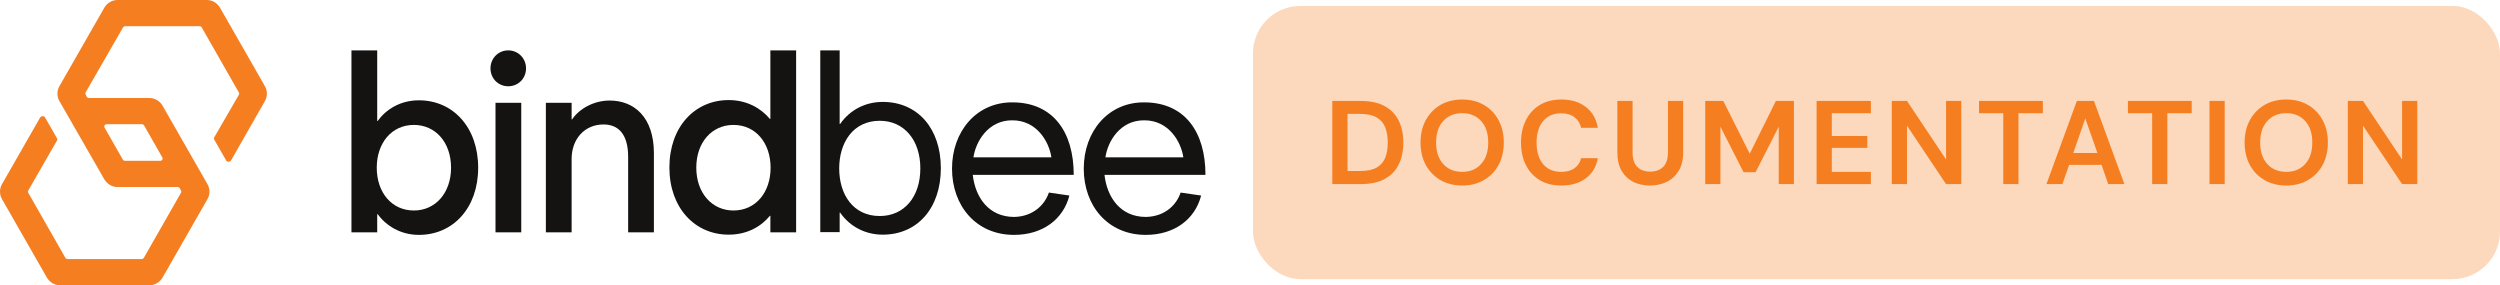 <svg width="421" height="48" viewBox="0 0 421 48" fill="none" xmlns="http://www.w3.org/2000/svg">
<g clip-path="url(#clip0_948_417)">
<path d="M44.599 14.489L37.038 1.278C36.578 0.504 35.733 0 34.85 0H19.767C18.884 0 18.039 0.504 17.579 1.278L10.018 14.489C9.557 15.264 9.557 16.271 10.018 17.046L17.579 30.218C18.039 30.993 18.884 31.496 19.767 31.496H29.938C30.091 31.496 30.206 31.574 30.283 31.69L30.475 32.078C30.552 32.194 30.552 32.349 30.475 32.465L24.219 43.429C24.142 43.545 24.027 43.622 23.873 43.622H11.361C11.207 43.622 11.092 43.545 11.015 43.429L4.759 32.465C4.683 32.349 4.683 32.194 4.759 32.078L9.595 23.671C9.672 23.555 9.672 23.399 9.595 23.283L7.6 19.797C7.523 19.642 7.369 19.564 7.177 19.564C7.024 19.564 6.87 19.642 6.755 19.797L0.345 30.993C-0.115 31.768 -0.115 32.775 0.345 33.55L7.907 46.76C8.367 47.535 9.212 48.039 10.094 48.039H25.178C26.061 48.039 26.905 47.535 27.366 46.76L34.927 33.55C35.388 32.775 35.388 31.768 34.927 30.993L27.366 17.782C26.905 17.007 26.061 16.504 25.178 16.504H14.969C14.815 16.504 14.7 16.426 14.623 16.31L14.431 15.922C14.355 15.806 14.355 15.651 14.431 15.535L20.726 4.61C20.803 4.494 20.918 4.416 21.072 4.416H33.622C33.776 4.416 33.891 4.494 33.968 4.61L40.224 15.574C40.301 15.69 40.301 15.845 40.224 15.961L36.079 23.128C36.002 23.245 36.002 23.399 36.079 23.516L38.075 27.002C38.151 27.157 38.305 27.235 38.497 27.235C38.65 27.235 38.804 27.157 38.919 27.002L44.599 17.046C45.06 16.232 45.06 15.264 44.599 14.489ZM17.963 20.92H23.912C24.065 20.92 24.18 20.998 24.257 21.114L27.328 26.499C27.481 26.77 27.289 27.08 26.982 27.08H21.033C20.88 27.08 20.764 27.002 20.688 26.886L17.617 21.501C17.464 21.23 17.655 20.92 17.963 20.92Z" fill="#F57E21"/>
<path d="M59.185 8.484H63.522V20.378H63.598C64.98 18.441 67.398 16.891 70.546 16.891C76.303 16.891 80.525 21.462 80.525 28.242C80.525 35.022 76.303 39.554 70.546 39.554C67.437 39.554 65.019 38.005 63.598 36.068H63.522V39.128H59.185V8.484ZM63.445 28.242C63.445 32.387 65.94 35.448 69.701 35.448C73.309 35.448 75.957 32.504 75.957 28.242C75.957 23.942 73.309 21.036 69.701 21.036C65.94 21.036 63.445 24.097 63.445 28.242Z" fill="#141312"/>
<path d="M82.597 11.506C82.597 9.84 83.902 8.484 85.591 8.484C87.28 8.484 88.585 9.84 88.585 11.506C88.585 13.211 87.28 14.528 85.591 14.528C83.902 14.528 82.597 13.211 82.597 11.506ZM87.779 17.317V39.128H83.442V17.317H87.779Z" fill="#141312"/>
<path d="M96.261 17.317V20.107H96.338C97.566 18.286 100.022 16.93 102.671 16.93C106.777 16.93 110.117 19.719 110.117 25.802V39.128H105.78V26.421C105.78 22.586 104.129 20.959 101.634 20.959C98.449 20.959 96.261 23.399 96.261 26.77V39.128H91.924V17.317H96.261Z" fill="#141312"/>
<path d="M134.067 39.128H129.73V36.339H129.653C128.195 38.121 125.854 39.516 122.706 39.516C117.026 39.516 112.727 35.022 112.727 28.203C112.727 21.385 116.987 16.852 122.706 16.852C125.815 16.852 128.156 18.247 129.653 20.029H129.73V8.484H134.067V39.128ZM117.256 28.242C117.256 32.504 119.904 35.448 123.512 35.448C127.274 35.448 129.768 32.387 129.768 28.242C129.768 24.097 127.274 21.036 123.512 21.036C119.904 21.036 117.256 23.942 117.256 28.242Z" fill="#141312"/>
<path d="M138.135 8.484H141.398V20.881H141.474C143.202 18.402 145.85 17.162 148.652 17.162C154.524 17.162 158.439 21.617 158.439 28.32C158.439 35.022 154.524 39.516 148.652 39.516C145.85 39.516 143.202 38.276 141.474 35.797H141.398V39.09H138.135V8.484ZM141.321 28.358C141.321 32.697 143.624 36.378 148.153 36.378C152.26 36.378 154.985 33.162 154.985 28.358C154.985 23.555 152.221 20.339 148.153 20.339C143.624 20.339 141.321 24.058 141.321 28.358Z" fill="#141312"/>
<path d="M176.632 32.426L180.086 32.93C179.05 36.959 175.557 39.554 170.76 39.554C164.388 39.554 160.32 34.673 160.32 28.397C160.32 22.121 164.465 17.123 170.644 17.24C177.361 17.317 180.816 22.237 180.816 29.443H163.813C164.235 33.201 166.461 36.533 170.798 36.533C174.06 36.455 175.979 34.402 176.632 32.426ZM163.928 26.499H177.054C176.67 23.864 174.598 20.261 170.491 20.261C166.422 20.223 164.312 23.826 163.928 26.499Z" fill="#141312"/>
<path d="M198.817 32.426L202.271 32.93C201.235 36.959 197.742 39.554 192.944 39.554C186.573 39.554 182.504 34.673 182.504 28.397C182.504 22.121 186.65 17.123 192.829 17.24C199.546 17.317 203 22.237 203 29.443H185.997C186.419 33.201 188.645 36.533 192.983 36.533C196.283 36.455 198.164 34.402 198.817 32.426ZM186.151 26.499H199.277C198.893 23.864 196.821 20.261 192.714 20.261C188.607 20.223 186.534 23.826 186.151 26.499Z" fill="#141312"/>
</g>
<rect x="211" y="1" width="210" height="46" rx="8" fill="#FCD8BC"/>
<path d="M224.36 31V17H229.14C230.78 17 232.127 17.293 233.18 17.88C234.247 18.453 235.033 19.267 235.54 20.32C236.06 21.36 236.32 22.587 236.32 24C236.32 25.413 236.06 26.647 235.54 27.7C235.033 28.74 234.247 29.553 233.18 30.14C232.127 30.713 230.78 31 229.14 31H224.36ZM226.92 28.8H229.02C230.193 28.8 231.12 28.613 231.8 28.24C232.48 27.853 232.967 27.307 233.26 26.6C233.553 25.88 233.7 25.013 233.7 24C233.7 23 233.553 22.14 233.26 21.42C232.967 20.7 232.48 20.147 231.8 19.76C231.12 19.373 230.193 19.18 229.02 19.18H226.92V28.8ZM246.239 31.24C244.839 31.24 243.612 30.933 242.559 30.32C241.519 29.707 240.699 28.86 240.099 27.78C239.512 26.687 239.219 25.427 239.219 24C239.219 22.573 239.512 21.32 240.099 20.24C240.699 19.147 241.519 18.293 242.559 17.68C243.612 17.067 244.839 16.76 246.239 16.76C247.625 16.76 248.845 17.067 249.899 17.68C250.952 18.293 251.772 19.147 252.359 20.24C252.945 21.32 253.239 22.573 253.239 24C253.239 25.427 252.945 26.687 252.359 27.78C251.772 28.86 250.952 29.707 249.899 30.32C248.845 30.933 247.625 31.24 246.239 31.24ZM246.239 28.94C247.572 28.94 248.632 28.5 249.419 27.62C250.219 26.74 250.619 25.533 250.619 24C250.619 22.467 250.219 21.26 249.419 20.38C248.632 19.5 247.572 19.06 246.239 19.06C244.905 19.06 243.839 19.5 243.039 20.38C242.239 21.26 241.839 22.467 241.839 24C241.839 25.533 242.239 26.74 243.039 27.62C243.839 28.5 244.905 28.94 246.239 28.94ZM262.939 31.24C261.526 31.24 260.312 30.94 259.299 30.34C258.286 29.727 257.506 28.88 256.959 27.8C256.412 26.707 256.139 25.447 256.139 24.02C256.139 22.593 256.412 21.333 256.959 20.24C257.506 19.147 258.286 18.293 259.299 17.68C260.312 17.067 261.526 16.76 262.939 16.76C264.619 16.76 265.992 17.18 267.059 18.02C268.139 18.847 268.812 20.013 269.079 21.52H266.259C266.086 20.76 265.712 20.167 265.139 19.74C264.579 19.3 263.832 19.08 262.899 19.08C261.606 19.08 260.592 19.52 259.859 20.4C259.126 21.28 258.759 22.487 258.759 24.02C258.759 25.553 259.126 26.76 259.859 27.64C260.592 28.507 261.606 28.94 262.899 28.94C263.832 28.94 264.579 28.74 265.139 28.34C265.712 27.927 266.086 27.36 266.259 26.64H269.079C268.812 28.08 268.139 29.207 267.059 30.02C265.992 30.833 264.619 31.24 262.939 31.24ZM277.845 31.24C276.818 31.24 275.892 31.04 275.065 30.64C274.238 30.227 273.578 29.607 273.085 28.78C272.605 27.953 272.365 26.907 272.365 25.64V17H274.925V25.66C274.925 26.753 275.185 27.567 275.705 28.1C276.238 28.633 276.972 28.9 277.905 28.9C278.825 28.9 279.552 28.633 280.085 28.1C280.618 27.567 280.885 26.753 280.885 25.66V17H283.445V25.64C283.445 26.907 283.192 27.953 282.685 28.78C282.178 29.607 281.498 30.227 280.645 30.64C279.805 31.04 278.872 31.24 277.845 31.24ZM287.158 31V17H290.198L294.658 25.88L299.058 17H302.098V31H299.538V21.34L295.638 29H293.618L289.718 21.34V31H287.158ZM305.915 31V17H315.055V19.06H308.475V22.9H314.455V24.9H308.475V28.94H315.055V31H305.915ZM318.577 31V17H321.137L327.717 26.86V17H330.277V31H327.717L321.137 21.16V31H318.577ZM337.351 31V19.06H333.271V17H344.011V19.06H339.911V31H337.351ZM344.623 31L349.743 17H352.623L357.743 31H355.023L353.903 27.76H348.443L347.303 31H344.623ZM349.143 25.76H353.203L351.163 19.94L349.143 25.76ZM362.422 31V19.06H358.342V17H369.082V19.06H364.982V31H362.422ZM372.079 31V17H374.639V31H372.079ZM385.012 31.24C383.612 31.24 382.386 30.933 381.332 30.32C380.292 29.707 379.472 28.86 378.872 27.78C378.286 26.687 377.992 25.427 377.992 24C377.992 22.573 378.286 21.32 378.872 20.24C379.472 19.147 380.292 18.293 381.332 17.68C382.386 17.067 383.612 16.76 385.012 16.76C386.399 16.76 387.619 17.067 388.672 17.68C389.726 18.293 390.546 19.147 391.132 20.24C391.719 21.32 392.012 22.573 392.012 24C392.012 25.427 391.719 26.687 391.132 27.78C390.546 28.86 389.726 29.707 388.672 30.32C387.619 30.933 386.399 31.24 385.012 31.24ZM385.012 28.94C386.346 28.94 387.406 28.5 388.192 27.62C388.992 26.74 389.392 25.533 389.392 24C389.392 22.467 388.992 21.26 388.192 20.38C387.406 19.5 386.346 19.06 385.012 19.06C383.679 19.06 382.612 19.5 381.812 20.38C381.012 21.26 380.612 22.467 380.612 24C380.612 25.533 381.012 26.74 381.812 27.62C382.612 28.5 383.679 28.94 385.012 28.94ZM395.372 31V17H397.932L404.512 26.86V17H407.072V31H404.512L397.932 21.16V31H395.372Z" fill="#F57E21"/>
<defs>
<clipPath id="clip0_948_417">
<rect width="203" height="48" fill="white"/>
</clipPath>
</defs>
</svg>
